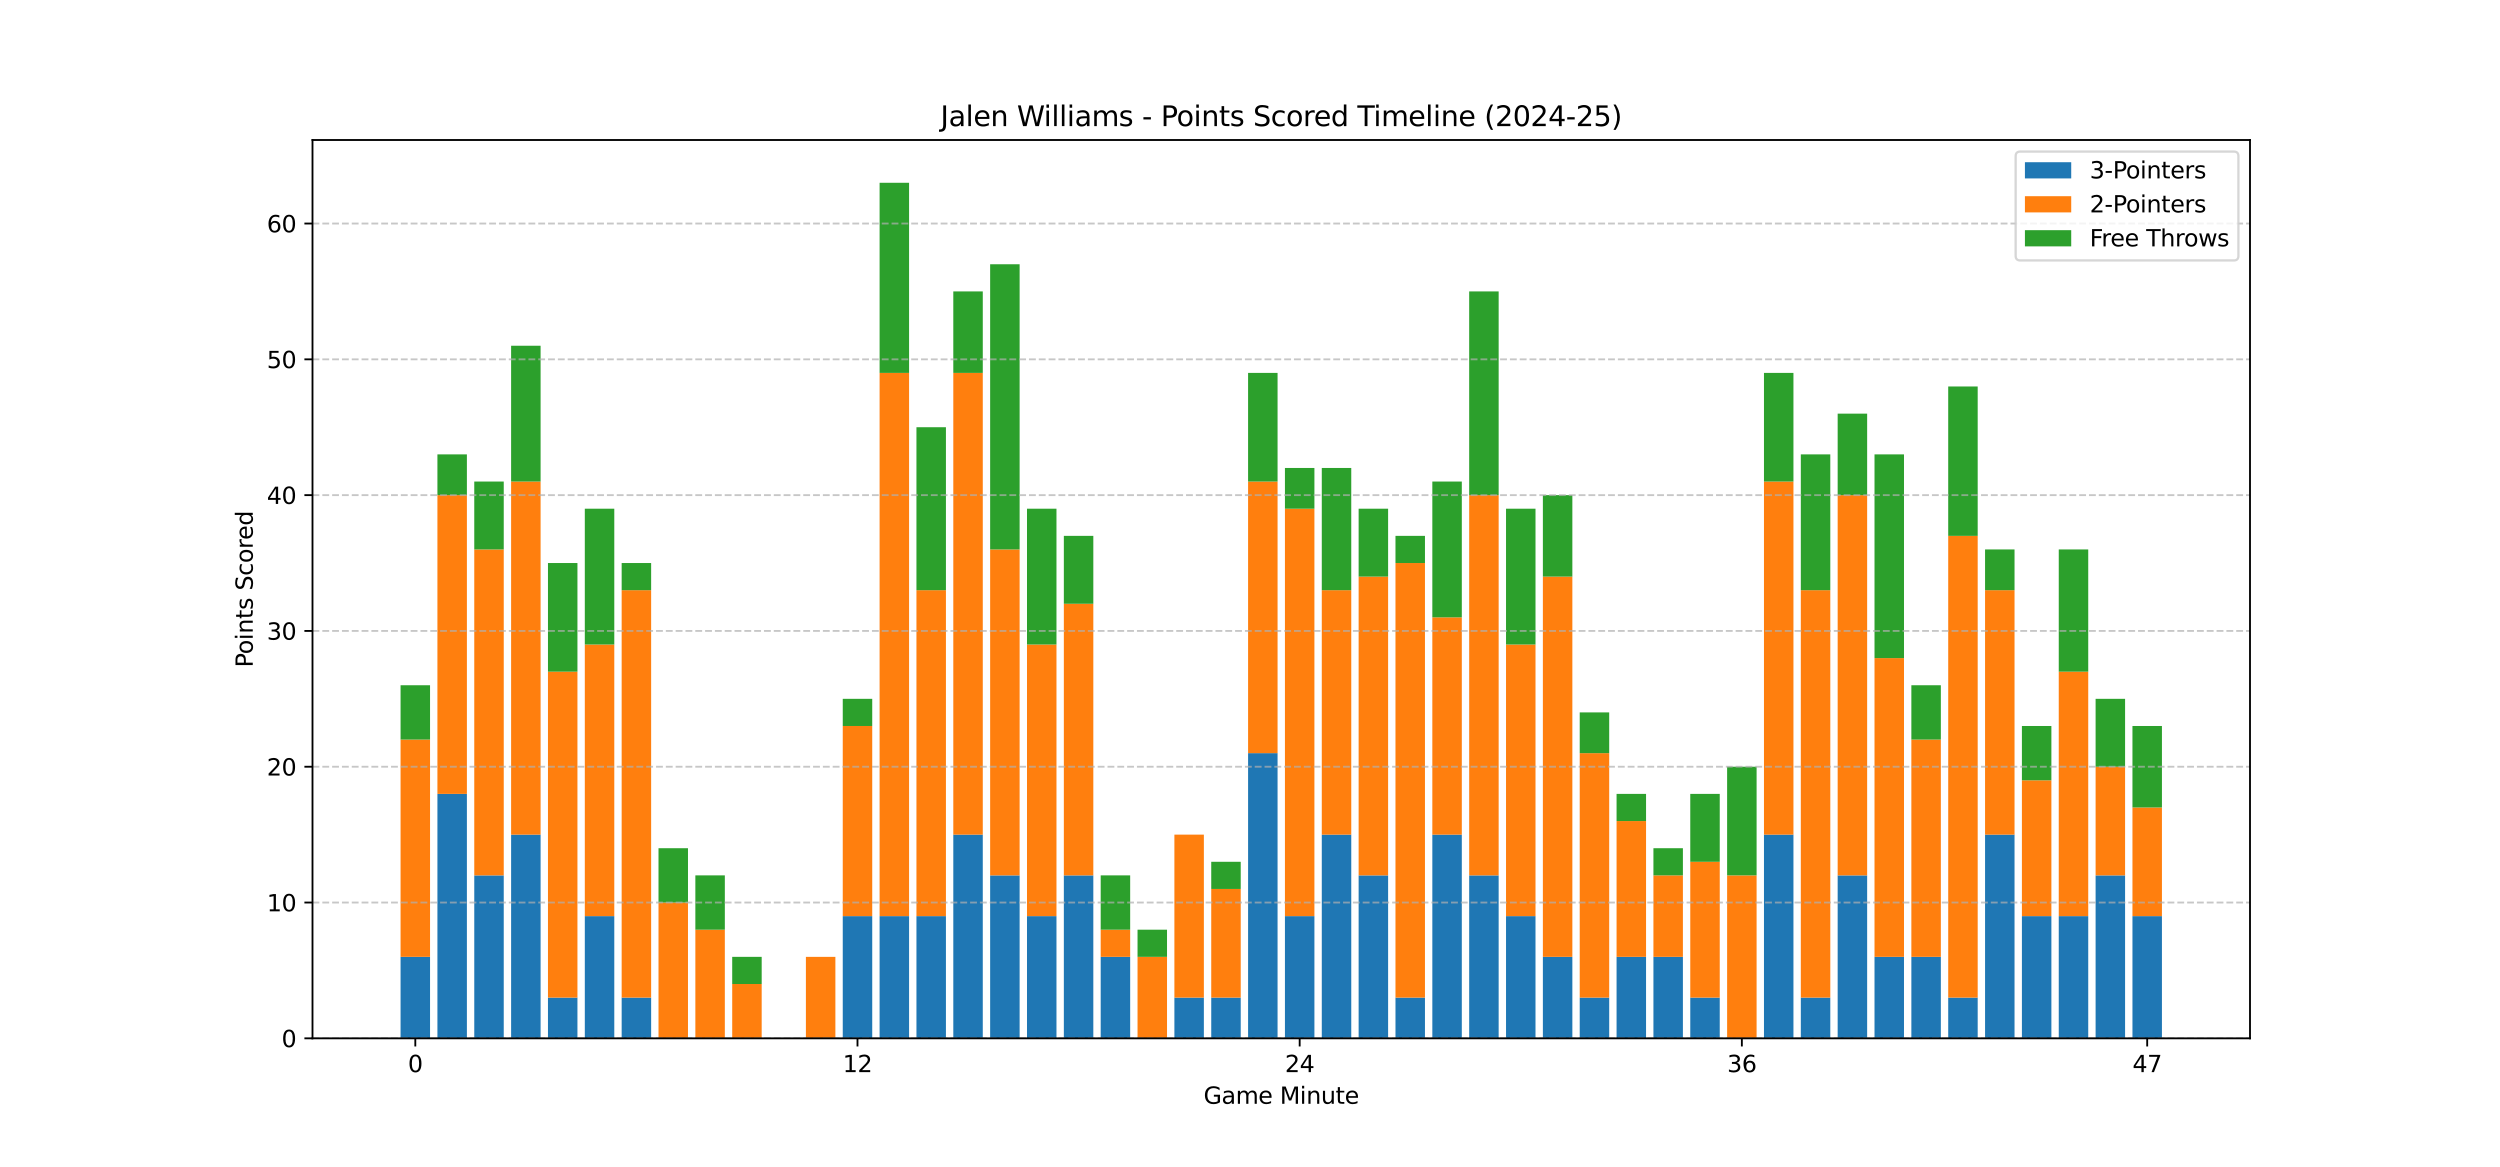 <?xml version="1.0" encoding="utf-8" standalone="no"?>
<!DOCTYPE svg PUBLIC "-//W3C//DTD SVG 1.1//EN"
  "http://www.w3.org/Graphics/SVG/1.1/DTD/svg11.dtd">
<svg xmlns:xlink="http://www.w3.org/1999/xlink" width="1080pt" height="504pt" viewBox="0 0 1080 504" xmlns="http://www.w3.org/2000/svg" version="1.1">
 <defs>
  <style type="text/css">*{stroke-linejoin: round; stroke-linecap: butt}</style>
 </defs>
 <g id="figure_1">
  <g id="patch_1">
   <path d="M 0 504 
L 1080 504 
L 1080 0 
L 0 0 
z
" style="fill: #ffffff"/>
  </g>
  <g id="axes_1">
   <g id="patch_2">
    <path d="M 135 448.56 
L 972 448.56 
L 972 60.48 
L 135 60.48 
z
" style="fill: #ffffff"/>
   </g>
   <g id="patch_3">
    <path d="M 173.045 448.56 
L 185.78 448.56 
L 185.78 413.36 
L 173.045 413.36 
z
" clip-path="url(#pe398061aad)" style="fill: #1f77b4"/>
   </g>
   <g id="patch_4">
    <path d="M 188.964 448.56 
L 201.699 448.56 
L 201.699 342.96 
L 188.964 342.96 
z
" clip-path="url(#pe398061aad)" style="fill: #1f77b4"/>
   </g>
   <g id="patch_5">
    <path d="M 204.883 448.56 
L 217.618 448.56 
L 217.618 378.16 
L 204.883 378.16 
z
" clip-path="url(#pe398061aad)" style="fill: #1f77b4"/>
   </g>
   <g id="patch_6">
    <path d="M 220.801 448.56 
L 233.536 448.56 
L 233.536 360.56 
L 220.801 360.56 
z
" clip-path="url(#pe398061aad)" style="fill: #1f77b4"/>
   </g>
   <g id="patch_7">
    <path d="M 236.72 448.56 
L 249.455 448.56 
L 249.455 430.96 
L 236.72 430.96 
z
" clip-path="url(#pe398061aad)" style="fill: #1f77b4"/>
   </g>
   <g id="patch_8">
    <path d="M 252.638 448.56 
L 265.373 448.56 
L 265.373 395.76 
L 252.638 395.76 
z
" clip-path="url(#pe398061aad)" style="fill: #1f77b4"/>
   </g>
   <g id="patch_9">
    <path d="M 268.557 448.56 
L 281.292 448.56 
L 281.292 430.96 
L 268.557 430.96 
z
" clip-path="url(#pe398061aad)" style="fill: #1f77b4"/>
   </g>
   <g id="patch_10">
    <path d="M 284.476 448.56 
L 297.211 448.56 
L 297.211 448.56 
L 284.476 448.56 
z
" clip-path="url(#pe398061aad)" style="fill: #1f77b4"/>
   </g>
   <g id="patch_11">
    <path d="M 300.394 448.56 
L 313.129 448.56 
L 313.129 448.56 
L 300.394 448.56 
z
" clip-path="url(#pe398061aad)" style="fill: #1f77b4"/>
   </g>
   <g id="patch_12">
    <path d="M 316.313 448.56 
L 329.048 448.56 
L 329.048 448.56 
L 316.313 448.56 
z
" clip-path="url(#pe398061aad)" style="fill: #1f77b4"/>
   </g>
   <g id="patch_13">
    <path d="M 332.231 448.56 
L 344.966 448.56 
L 344.966 448.56 
L 332.231 448.56 
z
" clip-path="url(#pe398061aad)" style="fill: #1f77b4"/>
   </g>
   <g id="patch_14">
    <path d="M 348.15 448.56 
L 360.885 448.56 
L 360.885 448.56 
L 348.15 448.56 
z
" clip-path="url(#pe398061aad)" style="fill: #1f77b4"/>
   </g>
   <g id="patch_15">
    <path d="M 364.069 448.56 
L 376.804 448.56 
L 376.804 395.76 
L 364.069 395.76 
z
" clip-path="url(#pe398061aad)" style="fill: #1f77b4"/>
   </g>
   <g id="patch_16">
    <path d="M 379.987 448.56 
L 392.722 448.56 
L 392.722 395.76 
L 379.987 395.76 
z
" clip-path="url(#pe398061aad)" style="fill: #1f77b4"/>
   </g>
   <g id="patch_17">
    <path d="M 395.906 448.56 
L 408.641 448.56 
L 408.641 395.76 
L 395.906 395.76 
z
" clip-path="url(#pe398061aad)" style="fill: #1f77b4"/>
   </g>
   <g id="patch_18">
    <path d="M 411.824 448.56 
L 424.559 448.56 
L 424.559 360.56 
L 411.824 360.56 
z
" clip-path="url(#pe398061aad)" style="fill: #1f77b4"/>
   </g>
   <g id="patch_19">
    <path d="M 427.743 448.56 
L 440.478 448.56 
L 440.478 378.16 
L 427.743 378.16 
z
" clip-path="url(#pe398061aad)" style="fill: #1f77b4"/>
   </g>
   <g id="patch_20">
    <path d="M 443.662 448.56 
L 456.397 448.56 
L 456.397 395.76 
L 443.662 395.76 
z
" clip-path="url(#pe398061aad)" style="fill: #1f77b4"/>
   </g>
   <g id="patch_21">
    <path d="M 459.58 448.56 
L 472.315 448.56 
L 472.315 378.16 
L 459.58 378.16 
z
" clip-path="url(#pe398061aad)" style="fill: #1f77b4"/>
   </g>
   <g id="patch_22">
    <path d="M 475.499 448.56 
L 488.234 448.56 
L 488.234 413.36 
L 475.499 413.36 
z
" clip-path="url(#pe398061aad)" style="fill: #1f77b4"/>
   </g>
   <g id="patch_23">
    <path d="M 491.417 448.56 
L 504.152 448.56 
L 504.152 448.56 
L 491.417 448.56 
z
" clip-path="url(#pe398061aad)" style="fill: #1f77b4"/>
   </g>
   <g id="patch_24">
    <path d="M 507.336 448.56 
L 520.071 448.56 
L 520.071 430.96 
L 507.336 430.96 
z
" clip-path="url(#pe398061aad)" style="fill: #1f77b4"/>
   </g>
   <g id="patch_25">
    <path d="M 523.255 448.56 
L 535.99 448.56 
L 535.99 430.96 
L 523.255 430.96 
z
" clip-path="url(#pe398061aad)" style="fill: #1f77b4"/>
   </g>
   <g id="patch_26">
    <path d="M 539.173 448.56 
L 551.908 448.56 
L 551.908 325.36 
L 539.173 325.36 
z
" clip-path="url(#pe398061aad)" style="fill: #1f77b4"/>
   </g>
   <g id="patch_27">
    <path d="M 555.092 448.56 
L 567.827 448.56 
L 567.827 395.76 
L 555.092 395.76 
z
" clip-path="url(#pe398061aad)" style="fill: #1f77b4"/>
   </g>
   <g id="patch_28">
    <path d="M 571.01 448.56 
L 583.745 448.56 
L 583.745 360.56 
L 571.01 360.56 
z
" clip-path="url(#pe398061aad)" style="fill: #1f77b4"/>
   </g>
   <g id="patch_29">
    <path d="M 586.929 448.56 
L 599.664 448.56 
L 599.664 378.16 
L 586.929 378.16 
z
" clip-path="url(#pe398061aad)" style="fill: #1f77b4"/>
   </g>
   <g id="patch_30">
    <path d="M 602.848 448.56 
L 615.583 448.56 
L 615.583 430.96 
L 602.848 430.96 
z
" clip-path="url(#pe398061aad)" style="fill: #1f77b4"/>
   </g>
   <g id="patch_31">
    <path d="M 618.766 448.56 
L 631.501 448.56 
L 631.501 360.56 
L 618.766 360.56 
z
" clip-path="url(#pe398061aad)" style="fill: #1f77b4"/>
   </g>
   <g id="patch_32">
    <path d="M 634.685 448.56 
L 647.42 448.56 
L 647.42 378.16 
L 634.685 378.16 
z
" clip-path="url(#pe398061aad)" style="fill: #1f77b4"/>
   </g>
   <g id="patch_33">
    <path d="M 650.603 448.56 
L 663.338 448.56 
L 663.338 395.76 
L 650.603 395.76 
z
" clip-path="url(#pe398061aad)" style="fill: #1f77b4"/>
   </g>
   <g id="patch_34">
    <path d="M 666.522 448.56 
L 679.257 448.56 
L 679.257 413.36 
L 666.522 413.36 
z
" clip-path="url(#pe398061aad)" style="fill: #1f77b4"/>
   </g>
   <g id="patch_35">
    <path d="M 682.441 448.56 
L 695.176 448.56 
L 695.176 430.96 
L 682.441 430.96 
z
" clip-path="url(#pe398061aad)" style="fill: #1f77b4"/>
   </g>
   <g id="patch_36">
    <path d="M 698.359 448.56 
L 711.094 448.56 
L 711.094 413.36 
L 698.359 413.36 
z
" clip-path="url(#pe398061aad)" style="fill: #1f77b4"/>
   </g>
   <g id="patch_37">
    <path d="M 714.278 448.56 
L 727.013 448.56 
L 727.013 413.36 
L 714.278 413.36 
z
" clip-path="url(#pe398061aad)" style="fill: #1f77b4"/>
   </g>
   <g id="patch_38">
    <path d="M 730.196 448.56 
L 742.931 448.56 
L 742.931 430.96 
L 730.196 430.96 
z
" clip-path="url(#pe398061aad)" style="fill: #1f77b4"/>
   </g>
   <g id="patch_39">
    <path d="M 746.115 448.56 
L 758.85 448.56 
L 758.85 448.56 
L 746.115 448.56 
z
" clip-path="url(#pe398061aad)" style="fill: #1f77b4"/>
   </g>
   <g id="patch_40">
    <path d="M 762.034 448.56 
L 774.769 448.56 
L 774.769 360.56 
L 762.034 360.56 
z
" clip-path="url(#pe398061aad)" style="fill: #1f77b4"/>
   </g>
   <g id="patch_41">
    <path d="M 777.952 448.56 
L 790.687 448.56 
L 790.687 430.96 
L 777.952 430.96 
z
" clip-path="url(#pe398061aad)" style="fill: #1f77b4"/>
   </g>
   <g id="patch_42">
    <path d="M 793.871 448.56 
L 806.606 448.56 
L 806.606 378.16 
L 793.871 378.16 
z
" clip-path="url(#pe398061aad)" style="fill: #1f77b4"/>
   </g>
   <g id="patch_43">
    <path d="M 809.789 448.56 
L 822.524 448.56 
L 822.524 413.36 
L 809.789 413.36 
z
" clip-path="url(#pe398061aad)" style="fill: #1f77b4"/>
   </g>
   <g id="patch_44">
    <path d="M 825.708 448.56 
L 838.443 448.56 
L 838.443 413.36 
L 825.708 413.36 
z
" clip-path="url(#pe398061aad)" style="fill: #1f77b4"/>
   </g>
   <g id="patch_45">
    <path d="M 841.627 448.56 
L 854.362 448.56 
L 854.362 430.96 
L 841.627 430.96 
z
" clip-path="url(#pe398061aad)" style="fill: #1f77b4"/>
   </g>
   <g id="patch_46">
    <path d="M 857.545 448.56 
L 870.28 448.56 
L 870.28 360.56 
L 857.545 360.56 
z
" clip-path="url(#pe398061aad)" style="fill: #1f77b4"/>
   </g>
   <g id="patch_47">
    <path d="M 873.464 448.56 
L 886.199 448.56 
L 886.199 395.76 
L 873.464 395.76 
z
" clip-path="url(#pe398061aad)" style="fill: #1f77b4"/>
   </g>
   <g id="patch_48">
    <path d="M 889.382 448.56 
L 902.117 448.56 
L 902.117 395.76 
L 889.382 395.76 
z
" clip-path="url(#pe398061aad)" style="fill: #1f77b4"/>
   </g>
   <g id="patch_49">
    <path d="M 905.301 448.56 
L 918.036 448.56 
L 918.036 378.16 
L 905.301 378.16 
z
" clip-path="url(#pe398061aad)" style="fill: #1f77b4"/>
   </g>
   <g id="patch_50">
    <path d="M 921.22 448.56 
L 933.955 448.56 
L 933.955 395.76 
L 921.22 395.76 
z
" clip-path="url(#pe398061aad)" style="fill: #1f77b4"/>
   </g>
   <g id="patch_51">
    <path d="M 173.045 413.36 
L 185.78 413.36 
L 185.78 319.493 
L 173.045 319.493 
z
" clip-path="url(#pe398061aad)" style="fill: #ff7f0e"/>
   </g>
   <g id="patch_52">
    <path d="M 188.964 342.96 
L 201.699 342.96 
L 201.699 213.893 
L 188.964 213.893 
z
" clip-path="url(#pe398061aad)" style="fill: #ff7f0e"/>
   </g>
   <g id="patch_53">
    <path d="M 204.883 378.16 
L 217.618 378.16 
L 217.618 237.36 
L 204.883 237.36 
z
" clip-path="url(#pe398061aad)" style="fill: #ff7f0e"/>
   </g>
   <g id="patch_54">
    <path d="M 220.801 360.56 
L 233.536 360.56 
L 233.536 208.027 
L 220.801 208.027 
z
" clip-path="url(#pe398061aad)" style="fill: #ff7f0e"/>
   </g>
   <g id="patch_55">
    <path d="M 236.72 430.96 
L 249.455 430.96 
L 249.455 290.16 
L 236.72 290.16 
z
" clip-path="url(#pe398061aad)" style="fill: #ff7f0e"/>
   </g>
   <g id="patch_56">
    <path d="M 252.638 395.76 
L 265.373 395.76 
L 265.373 278.427 
L 252.638 278.427 
z
" clip-path="url(#pe398061aad)" style="fill: #ff7f0e"/>
   </g>
   <g id="patch_57">
    <path d="M 268.557 430.96 
L 281.292 430.96 
L 281.292 254.96 
L 268.557 254.96 
z
" clip-path="url(#pe398061aad)" style="fill: #ff7f0e"/>
   </g>
   <g id="patch_58">
    <path d="M 284.476 448.56 
L 297.211 448.56 
L 297.211 389.893 
L 284.476 389.893 
z
" clip-path="url(#pe398061aad)" style="fill: #ff7f0e"/>
   </g>
   <g id="patch_59">
    <path d="M 300.394 448.56 
L 313.129 448.56 
L 313.129 401.627 
L 300.394 401.627 
z
" clip-path="url(#pe398061aad)" style="fill: #ff7f0e"/>
   </g>
   <g id="patch_60">
    <path d="M 316.313 448.56 
L 329.048 448.56 
L 329.048 425.093 
L 316.313 425.093 
z
" clip-path="url(#pe398061aad)" style="fill: #ff7f0e"/>
   </g>
   <g id="patch_61">
    <path d="M 332.231 448.56 
L 344.966 448.56 
L 344.966 448.56 
L 332.231 448.56 
z
" clip-path="url(#pe398061aad)" style="fill: #ff7f0e"/>
   </g>
   <g id="patch_62">
    <path d="M 348.15 448.56 
L 360.885 448.56 
L 360.885 413.36 
L 348.15 413.36 
z
" clip-path="url(#pe398061aad)" style="fill: #ff7f0e"/>
   </g>
   <g id="patch_63">
    <path d="M 364.069 395.76 
L 376.804 395.76 
L 376.804 313.627 
L 364.069 313.627 
z
" clip-path="url(#pe398061aad)" style="fill: #ff7f0e"/>
   </g>
   <g id="patch_64">
    <path d="M 379.987 395.76 
L 392.722 395.76 
L 392.722 161.093 
L 379.987 161.093 
z
" clip-path="url(#pe398061aad)" style="fill: #ff7f0e"/>
   </g>
   <g id="patch_65">
    <path d="M 395.906 395.76 
L 408.641 395.76 
L 408.641 254.96 
L 395.906 254.96 
z
" clip-path="url(#pe398061aad)" style="fill: #ff7f0e"/>
   </g>
   <g id="patch_66">
    <path d="M 411.824 360.56 
L 424.559 360.56 
L 424.559 161.093 
L 411.824 161.093 
z
" clip-path="url(#pe398061aad)" style="fill: #ff7f0e"/>
   </g>
   <g id="patch_67">
    <path d="M 427.743 378.16 
L 440.478 378.16 
L 440.478 237.36 
L 427.743 237.36 
z
" clip-path="url(#pe398061aad)" style="fill: #ff7f0e"/>
   </g>
   <g id="patch_68">
    <path d="M 443.662 395.76 
L 456.397 395.76 
L 456.397 278.427 
L 443.662 278.427 
z
" clip-path="url(#pe398061aad)" style="fill: #ff7f0e"/>
   </g>
   <g id="patch_69">
    <path d="M 459.58 378.16 
L 472.315 378.16 
L 472.315 260.827 
L 459.58 260.827 
z
" clip-path="url(#pe398061aad)" style="fill: #ff7f0e"/>
   </g>
   <g id="patch_70">
    <path d="M 475.499 413.36 
L 488.234 413.36 
L 488.234 401.627 
L 475.499 401.627 
z
" clip-path="url(#pe398061aad)" style="fill: #ff7f0e"/>
   </g>
   <g id="patch_71">
    <path d="M 491.417 448.56 
L 504.152 448.56 
L 504.152 413.36 
L 491.417 413.36 
z
" clip-path="url(#pe398061aad)" style="fill: #ff7f0e"/>
   </g>
   <g id="patch_72">
    <path d="M 507.336 430.96 
L 520.071 430.96 
L 520.071 360.56 
L 507.336 360.56 
z
" clip-path="url(#pe398061aad)" style="fill: #ff7f0e"/>
   </g>
   <g id="patch_73">
    <path d="M 523.255 430.96 
L 535.99 430.96 
L 535.99 384.027 
L 523.255 384.027 
z
" clip-path="url(#pe398061aad)" style="fill: #ff7f0e"/>
   </g>
   <g id="patch_74">
    <path d="M 539.173 325.36 
L 551.908 325.36 
L 551.908 208.027 
L 539.173 208.027 
z
" clip-path="url(#pe398061aad)" style="fill: #ff7f0e"/>
   </g>
   <g id="patch_75">
    <path d="M 555.092 395.76 
L 567.827 395.76 
L 567.827 219.76 
L 555.092 219.76 
z
" clip-path="url(#pe398061aad)" style="fill: #ff7f0e"/>
   </g>
   <g id="patch_76">
    <path d="M 571.01 360.56 
L 583.745 360.56 
L 583.745 254.96 
L 571.01 254.96 
z
" clip-path="url(#pe398061aad)" style="fill: #ff7f0e"/>
   </g>
   <g id="patch_77">
    <path d="M 586.929 378.16 
L 599.664 378.16 
L 599.664 249.093 
L 586.929 249.093 
z
" clip-path="url(#pe398061aad)" style="fill: #ff7f0e"/>
   </g>
   <g id="patch_78">
    <path d="M 602.848 430.96 
L 615.583 430.96 
L 615.583 243.227 
L 602.848 243.227 
z
" clip-path="url(#pe398061aad)" style="fill: #ff7f0e"/>
   </g>
   <g id="patch_79">
    <path d="M 618.766 360.56 
L 631.501 360.56 
L 631.501 266.693 
L 618.766 266.693 
z
" clip-path="url(#pe398061aad)" style="fill: #ff7f0e"/>
   </g>
   <g id="patch_80">
    <path d="M 634.685 378.16 
L 647.42 378.16 
L 647.42 213.893 
L 634.685 213.893 
z
" clip-path="url(#pe398061aad)" style="fill: #ff7f0e"/>
   </g>
   <g id="patch_81">
    <path d="M 650.603 395.76 
L 663.338 395.76 
L 663.338 278.427 
L 650.603 278.427 
z
" clip-path="url(#pe398061aad)" style="fill: #ff7f0e"/>
   </g>
   <g id="patch_82">
    <path d="M 666.522 413.36 
L 679.257 413.36 
L 679.257 249.093 
L 666.522 249.093 
z
" clip-path="url(#pe398061aad)" style="fill: #ff7f0e"/>
   </g>
   <g id="patch_83">
    <path d="M 682.441 430.96 
L 695.176 430.96 
L 695.176 325.36 
L 682.441 325.36 
z
" clip-path="url(#pe398061aad)" style="fill: #ff7f0e"/>
   </g>
   <g id="patch_84">
    <path d="M 698.359 413.36 
L 711.094 413.36 
L 711.094 354.693 
L 698.359 354.693 
z
" clip-path="url(#pe398061aad)" style="fill: #ff7f0e"/>
   </g>
   <g id="patch_85">
    <path d="M 714.278 413.36 
L 727.013 413.36 
L 727.013 378.16 
L 714.278 378.16 
z
" clip-path="url(#pe398061aad)" style="fill: #ff7f0e"/>
   </g>
   <g id="patch_86">
    <path d="M 730.196 430.96 
L 742.931 430.96 
L 742.931 372.293 
L 730.196 372.293 
z
" clip-path="url(#pe398061aad)" style="fill: #ff7f0e"/>
   </g>
   <g id="patch_87">
    <path d="M 746.115 448.56 
L 758.85 448.56 
L 758.85 378.16 
L 746.115 378.16 
z
" clip-path="url(#pe398061aad)" style="fill: #ff7f0e"/>
   </g>
   <g id="patch_88">
    <path d="M 762.034 360.56 
L 774.769 360.56 
L 774.769 208.027 
L 762.034 208.027 
z
" clip-path="url(#pe398061aad)" style="fill: #ff7f0e"/>
   </g>
   <g id="patch_89">
    <path d="M 777.952 430.96 
L 790.687 430.96 
L 790.687 254.96 
L 777.952 254.96 
z
" clip-path="url(#pe398061aad)" style="fill: #ff7f0e"/>
   </g>
   <g id="patch_90">
    <path d="M 793.871 378.16 
L 806.606 378.16 
L 806.606 213.893 
L 793.871 213.893 
z
" clip-path="url(#pe398061aad)" style="fill: #ff7f0e"/>
   </g>
   <g id="patch_91">
    <path d="M 809.789 413.36 
L 822.524 413.36 
L 822.524 284.293 
L 809.789 284.293 
z
" clip-path="url(#pe398061aad)" style="fill: #ff7f0e"/>
   </g>
   <g id="patch_92">
    <path d="M 825.708 413.36 
L 838.443 413.36 
L 838.443 319.493 
L 825.708 319.493 
z
" clip-path="url(#pe398061aad)" style="fill: #ff7f0e"/>
   </g>
   <g id="patch_93">
    <path d="M 841.627 430.96 
L 854.362 430.96 
L 854.362 231.493 
L 841.627 231.493 
z
" clip-path="url(#pe398061aad)" style="fill: #ff7f0e"/>
   </g>
   <g id="patch_94">
    <path d="M 857.545 360.56 
L 870.28 360.56 
L 870.28 254.96 
L 857.545 254.96 
z
" clip-path="url(#pe398061aad)" style="fill: #ff7f0e"/>
   </g>
   <g id="patch_95">
    <path d="M 873.464 395.76 
L 886.199 395.76 
L 886.199 337.093 
L 873.464 337.093 
z
" clip-path="url(#pe398061aad)" style="fill: #ff7f0e"/>
   </g>
   <g id="patch_96">
    <path d="M 889.382 395.76 
L 902.117 395.76 
L 902.117 290.16 
L 889.382 290.16 
z
" clip-path="url(#pe398061aad)" style="fill: #ff7f0e"/>
   </g>
   <g id="patch_97">
    <path d="M 905.301 378.16 
L 918.036 378.16 
L 918.036 331.227 
L 905.301 331.227 
z
" clip-path="url(#pe398061aad)" style="fill: #ff7f0e"/>
   </g>
   <g id="patch_98">
    <path d="M 921.22 395.76 
L 933.955 395.76 
L 933.955 348.827 
L 921.22 348.827 
z
" clip-path="url(#pe398061aad)" style="fill: #ff7f0e"/>
   </g>
   <g id="patch_99">
    <path d="M 173.045 319.493 
L 185.78 319.493 
L 185.78 296.027 
L 173.045 296.027 
z
" clip-path="url(#pe398061aad)" style="fill: #2ca02c"/>
   </g>
   <g id="patch_100">
    <path d="M 188.964 213.893 
L 201.699 213.893 
L 201.699 196.293 
L 188.964 196.293 
z
" clip-path="url(#pe398061aad)" style="fill: #2ca02c"/>
   </g>
   <g id="patch_101">
    <path d="M 204.883 237.36 
L 217.618 237.36 
L 217.618 208.027 
L 204.883 208.027 
z
" clip-path="url(#pe398061aad)" style="fill: #2ca02c"/>
   </g>
   <g id="patch_102">
    <path d="M 220.801 208.027 
L 233.536 208.027 
L 233.536 149.36 
L 220.801 149.36 
z
" clip-path="url(#pe398061aad)" style="fill: #2ca02c"/>
   </g>
   <g id="patch_103">
    <path d="M 236.72 290.16 
L 249.455 290.16 
L 249.455 243.227 
L 236.72 243.227 
z
" clip-path="url(#pe398061aad)" style="fill: #2ca02c"/>
   </g>
   <g id="patch_104">
    <path d="M 252.638 278.427 
L 265.373 278.427 
L 265.373 219.76 
L 252.638 219.76 
z
" clip-path="url(#pe398061aad)" style="fill: #2ca02c"/>
   </g>
   <g id="patch_105">
    <path d="M 268.557 254.96 
L 281.292 254.96 
L 281.292 243.227 
L 268.557 243.227 
z
" clip-path="url(#pe398061aad)" style="fill: #2ca02c"/>
   </g>
   <g id="patch_106">
    <path d="M 284.476 389.893 
L 297.211 389.893 
L 297.211 366.427 
L 284.476 366.427 
z
" clip-path="url(#pe398061aad)" style="fill: #2ca02c"/>
   </g>
   <g id="patch_107">
    <path d="M 300.394 401.627 
L 313.129 401.627 
L 313.129 378.16 
L 300.394 378.16 
z
" clip-path="url(#pe398061aad)" style="fill: #2ca02c"/>
   </g>
   <g id="patch_108">
    <path d="M 316.313 425.093 
L 329.048 425.093 
L 329.048 413.36 
L 316.313 413.36 
z
" clip-path="url(#pe398061aad)" style="fill: #2ca02c"/>
   </g>
   <g id="patch_109">
    <path d="M 332.231 448.56 
L 344.966 448.56 
L 344.966 448.56 
L 332.231 448.56 
z
" clip-path="url(#pe398061aad)" style="fill: #2ca02c"/>
   </g>
   <g id="patch_110">
    <path d="M 348.15 413.36 
L 360.885 413.36 
L 360.885 413.36 
L 348.15 413.36 
z
" clip-path="url(#pe398061aad)" style="fill: #2ca02c"/>
   </g>
   <g id="patch_111">
    <path d="M 364.069 313.627 
L 376.804 313.627 
L 376.804 301.893 
L 364.069 301.893 
z
" clip-path="url(#pe398061aad)" style="fill: #2ca02c"/>
   </g>
   <g id="patch_112">
    <path d="M 379.987 161.093 
L 392.722 161.093 
L 392.722 78.96 
L 379.987 78.96 
z
" clip-path="url(#pe398061aad)" style="fill: #2ca02c"/>
   </g>
   <g id="patch_113">
    <path d="M 395.906 254.96 
L 408.641 254.96 
L 408.641 184.56 
L 395.906 184.56 
z
" clip-path="url(#pe398061aad)" style="fill: #2ca02c"/>
   </g>
   <g id="patch_114">
    <path d="M 411.824 161.093 
L 424.559 161.093 
L 424.559 125.893 
L 411.824 125.893 
z
" clip-path="url(#pe398061aad)" style="fill: #2ca02c"/>
   </g>
   <g id="patch_115">
    <path d="M 427.743 237.36 
L 440.478 237.36 
L 440.478 114.16 
L 427.743 114.16 
z
" clip-path="url(#pe398061aad)" style="fill: #2ca02c"/>
   </g>
   <g id="patch_116">
    <path d="M 443.662 278.427 
L 456.397 278.427 
L 456.397 219.76 
L 443.662 219.76 
z
" clip-path="url(#pe398061aad)" style="fill: #2ca02c"/>
   </g>
   <g id="patch_117">
    <path d="M 459.58 260.827 
L 472.315 260.827 
L 472.315 231.493 
L 459.58 231.493 
z
" clip-path="url(#pe398061aad)" style="fill: #2ca02c"/>
   </g>
   <g id="patch_118">
    <path d="M 475.499 401.627 
L 488.234 401.627 
L 488.234 378.16 
L 475.499 378.16 
z
" clip-path="url(#pe398061aad)" style="fill: #2ca02c"/>
   </g>
   <g id="patch_119">
    <path d="M 491.417 413.36 
L 504.152 413.36 
L 504.152 401.627 
L 491.417 401.627 
z
" clip-path="url(#pe398061aad)" style="fill: #2ca02c"/>
   </g>
   <g id="patch_120">
    <path d="M 507.336 360.56 
L 520.071 360.56 
L 520.071 360.56 
L 507.336 360.56 
z
" clip-path="url(#pe398061aad)" style="fill: #2ca02c"/>
   </g>
   <g id="patch_121">
    <path d="M 523.255 384.027 
L 535.99 384.027 
L 535.99 372.293 
L 523.255 372.293 
z
" clip-path="url(#pe398061aad)" style="fill: #2ca02c"/>
   </g>
   <g id="patch_122">
    <path d="M 539.173 208.027 
L 551.908 208.027 
L 551.908 161.093 
L 539.173 161.093 
z
" clip-path="url(#pe398061aad)" style="fill: #2ca02c"/>
   </g>
   <g id="patch_123">
    <path d="M 555.092 219.76 
L 567.827 219.76 
L 567.827 202.16 
L 555.092 202.16 
z
" clip-path="url(#pe398061aad)" style="fill: #2ca02c"/>
   </g>
   <g id="patch_124">
    <path d="M 571.01 254.96 
L 583.745 254.96 
L 583.745 202.16 
L 571.01 202.16 
z
" clip-path="url(#pe398061aad)" style="fill: #2ca02c"/>
   </g>
   <g id="patch_125">
    <path d="M 586.929 249.093 
L 599.664 249.093 
L 599.664 219.76 
L 586.929 219.76 
z
" clip-path="url(#pe398061aad)" style="fill: #2ca02c"/>
   </g>
   <g id="patch_126">
    <path d="M 602.848 243.227 
L 615.583 243.227 
L 615.583 231.493 
L 602.848 231.493 
z
" clip-path="url(#pe398061aad)" style="fill: #2ca02c"/>
   </g>
   <g id="patch_127">
    <path d="M 618.766 266.693 
L 631.501 266.693 
L 631.501 208.027 
L 618.766 208.027 
z
" clip-path="url(#pe398061aad)" style="fill: #2ca02c"/>
   </g>
   <g id="patch_128">
    <path d="M 634.685 213.893 
L 647.42 213.893 
L 647.42 125.893 
L 634.685 125.893 
z
" clip-path="url(#pe398061aad)" style="fill: #2ca02c"/>
   </g>
   <g id="patch_129">
    <path d="M 650.603 278.427 
L 663.338 278.427 
L 663.338 219.76 
L 650.603 219.76 
z
" clip-path="url(#pe398061aad)" style="fill: #2ca02c"/>
   </g>
   <g id="patch_130">
    <path d="M 666.522 249.093 
L 679.257 249.093 
L 679.257 213.893 
L 666.522 213.893 
z
" clip-path="url(#pe398061aad)" style="fill: #2ca02c"/>
   </g>
   <g id="patch_131">
    <path d="M 682.441 325.36 
L 695.176 325.36 
L 695.176 307.76 
L 682.441 307.76 
z
" clip-path="url(#pe398061aad)" style="fill: #2ca02c"/>
   </g>
   <g id="patch_132">
    <path d="M 698.359 354.693 
L 711.094 354.693 
L 711.094 342.96 
L 698.359 342.96 
z
" clip-path="url(#pe398061aad)" style="fill: #2ca02c"/>
   </g>
   <g id="patch_133">
    <path d="M 714.278 378.16 
L 727.013 378.16 
L 727.013 366.427 
L 714.278 366.427 
z
" clip-path="url(#pe398061aad)" style="fill: #2ca02c"/>
   </g>
   <g id="patch_134">
    <path d="M 730.196 372.293 
L 742.931 372.293 
L 742.931 342.96 
L 730.196 342.96 
z
" clip-path="url(#pe398061aad)" style="fill: #2ca02c"/>
   </g>
   <g id="patch_135">
    <path d="M 746.115 378.16 
L 758.85 378.16 
L 758.85 331.227 
L 746.115 331.227 
z
" clip-path="url(#pe398061aad)" style="fill: #2ca02c"/>
   </g>
   <g id="patch_136">
    <path d="M 762.034 208.027 
L 774.769 208.027 
L 774.769 161.093 
L 762.034 161.093 
z
" clip-path="url(#pe398061aad)" style="fill: #2ca02c"/>
   </g>
   <g id="patch_137">
    <path d="M 777.952 254.96 
L 790.687 254.96 
L 790.687 196.293 
L 777.952 196.293 
z
" clip-path="url(#pe398061aad)" style="fill: #2ca02c"/>
   </g>
   <g id="patch_138">
    <path d="M 793.871 213.893 
L 806.606 213.893 
L 806.606 178.693 
L 793.871 178.693 
z
" clip-path="url(#pe398061aad)" style="fill: #2ca02c"/>
   </g>
   <g id="patch_139">
    <path d="M 809.789 284.293 
L 822.524 284.293 
L 822.524 196.293 
L 809.789 196.293 
z
" clip-path="url(#pe398061aad)" style="fill: #2ca02c"/>
   </g>
   <g id="patch_140">
    <path d="M 825.708 319.493 
L 838.443 319.493 
L 838.443 296.027 
L 825.708 296.027 
z
" clip-path="url(#pe398061aad)" style="fill: #2ca02c"/>
   </g>
   <g id="patch_141">
    <path d="M 841.627 231.493 
L 854.362 231.493 
L 854.362 166.96 
L 841.627 166.96 
z
" clip-path="url(#pe398061aad)" style="fill: #2ca02c"/>
   </g>
   <g id="patch_142">
    <path d="M 857.545 254.96 
L 870.28 254.96 
L 870.28 237.36 
L 857.545 237.36 
z
" clip-path="url(#pe398061aad)" style="fill: #2ca02c"/>
   </g>
   <g id="patch_143">
    <path d="M 873.464 337.093 
L 886.199 337.093 
L 886.199 313.627 
L 873.464 313.627 
z
" clip-path="url(#pe398061aad)" style="fill: #2ca02c"/>
   </g>
   <g id="patch_144">
    <path d="M 889.382 290.16 
L 902.117 290.16 
L 902.117 237.36 
L 889.382 237.36 
z
" clip-path="url(#pe398061aad)" style="fill: #2ca02c"/>
   </g>
   <g id="patch_145">
    <path d="M 905.301 331.227 
L 918.036 331.227 
L 918.036 301.893 
L 905.301 301.893 
z
" clip-path="url(#pe398061aad)" style="fill: #2ca02c"/>
   </g>
   <g id="patch_146">
    <path d="M 921.22 348.827 
L 933.955 348.827 
L 933.955 313.627 
L 921.22 313.627 
z
" clip-path="url(#pe398061aad)" style="fill: #2ca02c"/>
   </g>
   <g id="matplotlib.axis_1">
    <g id="xtick_1">
     <g id="line2d_1">
      <defs>
       <path id="mdc1e022fd2" d="M 0 0 
L 0 3.5 
" style="stroke: #000000; stroke-width: 0.8"/>
      </defs>
      <g>
       <use xlink:href="#mdc1e022fd2" x="179.413" y="448.56" style="stroke: #000000; stroke-width: 0.8"/>
      </g>
     </g>
     <g id="text_1">
      <!-- 0 -->
      <g transform="translate(176.232 463.158) scale(0.1 -0.1)">
       <defs>
        <path id="DejaVuSans-30" d="M 2034 4250 
Q 1547 4250 1301 3770 
Q 1056 3291 1056 2328 
Q 1056 1369 1301 889 
Q 1547 409 2034 409 
Q 2525 409 2770 889 
Q 3016 1369 3016 2328 
Q 3016 3291 2770 3770 
Q 2525 4250 2034 4250 
z
M 2034 4750 
Q 2819 4750 3233 4129 
Q 3647 3509 3647 2328 
Q 3647 1150 3233 529 
Q 2819 -91 2034 -91 
Q 1250 -91 836 529 
Q 422 1150 422 2328 
Q 422 3509 836 4129 
Q 1250 4750 2034 4750 
z
" transform="scale(0.016)"/>
       </defs>
       <use xlink:href="#DejaVuSans-30"/>
      </g>
     </g>
    </g>
    <g id="xtick_2">
     <g id="line2d_2">
      <g>
       <use xlink:href="#mdc1e022fd2" x="370.436" y="448.56" style="stroke: #000000; stroke-width: 0.8"/>
      </g>
     </g>
     <g id="text_2">
      <!-- 12 -->
      <g transform="translate(364.074 463.158) scale(0.1 -0.1)">
       <defs>
        <path id="DejaVuSans-31" d="M 794 531 
L 1825 531 
L 1825 4091 
L 703 3866 
L 703 4441 
L 1819 4666 
L 2450 4666 
L 2450 531 
L 3481 531 
L 3481 0 
L 794 0 
L 794 531 
z
" transform="scale(0.016)"/>
        <path id="DejaVuSans-32" d="M 1228 531 
L 3431 531 
L 3431 0 
L 469 0 
L 469 531 
Q 828 903 1448 1529 
Q 2069 2156 2228 2338 
Q 2531 2678 2651 2914 
Q 2772 3150 2772 3378 
Q 2772 3750 2511 3984 
Q 2250 4219 1831 4219 
Q 1534 4219 1204 4116 
Q 875 4013 500 3803 
L 500 4441 
Q 881 4594 1212 4672 
Q 1544 4750 1819 4750 
Q 2544 4750 2975 4387 
Q 3406 4025 3406 3419 
Q 3406 3131 3298 2873 
Q 3191 2616 2906 2266 
Q 2828 2175 2409 1742 
Q 1991 1309 1228 531 
z
" transform="scale(0.016)"/>
       </defs>
       <use xlink:href="#DejaVuSans-31"/>
       <use xlink:href="#DejaVuSans-32" transform="translate(63.623 0)"/>
      </g>
     </g>
    </g>
    <g id="xtick_3">
     <g id="line2d_3">
      <g>
       <use xlink:href="#mdc1e022fd2" x="561.459" y="448.56" style="stroke: #000000; stroke-width: 0.8"/>
      </g>
     </g>
     <g id="text_3">
      <!-- 24 -->
      <g transform="translate(555.097 463.158) scale(0.1 -0.1)">
       <defs>
        <path id="DejaVuSans-34" d="M 2419 4116 
L 825 1625 
L 2419 1625 
L 2419 4116 
z
M 2253 4666 
L 3047 4666 
L 3047 1625 
L 3713 1625 
L 3713 1100 
L 3047 1100 
L 3047 0 
L 2419 0 
L 2419 1100 
L 313 1100 
L 313 1709 
L 2253 4666 
z
" transform="scale(0.016)"/>
       </defs>
       <use xlink:href="#DejaVuSans-32"/>
       <use xlink:href="#DejaVuSans-34" transform="translate(63.623 0)"/>
      </g>
     </g>
    </g>
    <g id="xtick_4">
     <g id="line2d_4">
      <g>
       <use xlink:href="#mdc1e022fd2" x="752.483" y="448.56" style="stroke: #000000; stroke-width: 0.8"/>
      </g>
     </g>
     <g id="text_4">
      <!-- 36 -->
      <g transform="translate(746.12 463.158) scale(0.1 -0.1)">
       <defs>
        <path id="DejaVuSans-33" d="M 2597 2516 
Q 3050 2419 3304 2112 
Q 3559 1806 3559 1356 
Q 3559 666 3084 287 
Q 2609 -91 1734 -91 
Q 1441 -91 1130 -33 
Q 819 25 488 141 
L 488 750 
Q 750 597 1062 519 
Q 1375 441 1716 441 
Q 2309 441 2620 675 
Q 2931 909 2931 1356 
Q 2931 1769 2642 2001 
Q 2353 2234 1838 2234 
L 1294 2234 
L 1294 2753 
L 1863 2753 
Q 2328 2753 2575 2939 
Q 2822 3125 2822 3475 
Q 2822 3834 2567 4026 
Q 2313 4219 1838 4219 
Q 1578 4219 1281 4162 
Q 984 4106 628 3988 
L 628 4550 
Q 988 4650 1302 4700 
Q 1616 4750 1894 4750 
Q 2613 4750 3031 4423 
Q 3450 4097 3450 3541 
Q 3450 3153 3228 2886 
Q 3006 2619 2597 2516 
z
" transform="scale(0.016)"/>
        <path id="DejaVuSans-36" d="M 2113 2584 
Q 1688 2584 1439 2293 
Q 1191 2003 1191 1497 
Q 1191 994 1439 701 
Q 1688 409 2113 409 
Q 2538 409 2786 701 
Q 3034 994 3034 1497 
Q 3034 2003 2786 2293 
Q 2538 2584 2113 2584 
z
M 3366 4563 
L 3366 3988 
Q 3128 4100 2886 4159 
Q 2644 4219 2406 4219 
Q 1781 4219 1451 3797 
Q 1122 3375 1075 2522 
Q 1259 2794 1537 2939 
Q 1816 3084 2150 3084 
Q 2853 3084 3261 2657 
Q 3669 2231 3669 1497 
Q 3669 778 3244 343 
Q 2819 -91 2113 -91 
Q 1303 -91 875 529 
Q 447 1150 447 2328 
Q 447 3434 972 4092 
Q 1497 4750 2381 4750 
Q 2619 4750 2861 4703 
Q 3103 4656 3366 4563 
z
" transform="scale(0.016)"/>
       </defs>
       <use xlink:href="#DejaVuSans-33"/>
       <use xlink:href="#DejaVuSans-36" transform="translate(63.623 0)"/>
      </g>
     </g>
    </g>
    <g id="xtick_5">
     <g id="line2d_5">
      <g>
       <use xlink:href="#mdc1e022fd2" x="927.587" y="448.56" style="stroke: #000000; stroke-width: 0.8"/>
      </g>
     </g>
     <g id="text_5">
      <!-- 47 -->
      <g transform="translate(921.225 463.158) scale(0.1 -0.1)">
       <defs>
        <path id="DejaVuSans-37" d="M 525 4666 
L 3525 4666 
L 3525 4397 
L 1831 0 
L 1172 0 
L 2766 4134 
L 525 4134 
L 525 4666 
z
" transform="scale(0.016)"/>
       </defs>
       <use xlink:href="#DejaVuSans-34"/>
       <use xlink:href="#DejaVuSans-37" transform="translate(63.623 0)"/>
      </g>
     </g>
    </g>
    <g id="text_6">
     <!-- Game Minute -->
     <g transform="translate(519.948 476.837) scale(0.1 -0.1)">
      <defs>
       <path id="DejaVuSans-47" d="M 3809 666 
L 3809 1919 
L 2778 1919 
L 2778 2438 
L 4434 2438 
L 4434 434 
Q 4069 175 3628 42 
Q 3188 -91 2688 -91 
Q 1594 -91 976 548 
Q 359 1188 359 2328 
Q 359 3472 976 4111 
Q 1594 4750 2688 4750 
Q 3144 4750 3555 4637 
Q 3966 4525 4313 4306 
L 4313 3634 
Q 3963 3931 3569 4081 
Q 3175 4231 2741 4231 
Q 1884 4231 1454 3753 
Q 1025 3275 1025 2328 
Q 1025 1384 1454 906 
Q 1884 428 2741 428 
Q 3075 428 3337 486 
Q 3600 544 3809 666 
z
" transform="scale(0.016)"/>
       <path id="DejaVuSans-61" d="M 2194 1759 
Q 1497 1759 1228 1600 
Q 959 1441 959 1056 
Q 959 750 1161 570 
Q 1363 391 1709 391 
Q 2188 391 2477 730 
Q 2766 1069 2766 1631 
L 2766 1759 
L 2194 1759 
z
M 3341 1997 
L 3341 0 
L 2766 0 
L 2766 531 
Q 2569 213 2275 61 
Q 1981 -91 1556 -91 
Q 1019 -91 701 211 
Q 384 513 384 1019 
Q 384 1609 779 1909 
Q 1175 2209 1959 2209 
L 2766 2209 
L 2766 2266 
Q 2766 2663 2505 2880 
Q 2244 3097 1772 3097 
Q 1472 3097 1187 3025 
Q 903 2953 641 2809 
L 641 3341 
Q 956 3463 1253 3523 
Q 1550 3584 1831 3584 
Q 2591 3584 2966 3190 
Q 3341 2797 3341 1997 
z
" transform="scale(0.016)"/>
       <path id="DejaVuSans-6d" d="M 3328 2828 
Q 3544 3216 3844 3400 
Q 4144 3584 4550 3584 
Q 5097 3584 5394 3201 
Q 5691 2819 5691 2113 
L 5691 0 
L 5113 0 
L 5113 2094 
Q 5113 2597 4934 2840 
Q 4756 3084 4391 3084 
Q 3944 3084 3684 2787 
Q 3425 2491 3425 1978 
L 3425 0 
L 2847 0 
L 2847 2094 
Q 2847 2600 2669 2842 
Q 2491 3084 2119 3084 
Q 1678 3084 1418 2786 
Q 1159 2488 1159 1978 
L 1159 0 
L 581 0 
L 581 3500 
L 1159 3500 
L 1159 2956 
Q 1356 3278 1631 3431 
Q 1906 3584 2284 3584 
Q 2666 3584 2933 3390 
Q 3200 3197 3328 2828 
z
" transform="scale(0.016)"/>
       <path id="DejaVuSans-65" d="M 3597 1894 
L 3597 1613 
L 953 1613 
Q 991 1019 1311 708 
Q 1631 397 2203 397 
Q 2534 397 2845 478 
Q 3156 559 3463 722 
L 3463 178 
Q 3153 47 2828 -22 
Q 2503 -91 2169 -91 
Q 1331 -91 842 396 
Q 353 884 353 1716 
Q 353 2575 817 3079 
Q 1281 3584 2069 3584 
Q 2775 3584 3186 3129 
Q 3597 2675 3597 1894 
z
M 3022 2063 
Q 3016 2534 2758 2815 
Q 2500 3097 2075 3097 
Q 1594 3097 1305 2825 
Q 1016 2553 972 2059 
L 3022 2063 
z
" transform="scale(0.016)"/>
       <path id="DejaVuSans-20" transform="scale(0.016)"/>
       <path id="DejaVuSans-4d" d="M 628 4666 
L 1569 4666 
L 2759 1491 
L 3956 4666 
L 4897 4666 
L 4897 0 
L 4281 0 
L 4281 4097 
L 3078 897 
L 2444 897 
L 1241 4097 
L 1241 0 
L 628 0 
L 628 4666 
z
" transform="scale(0.016)"/>
       <path id="DejaVuSans-69" d="M 603 3500 
L 1178 3500 
L 1178 0 
L 603 0 
L 603 3500 
z
M 603 4863 
L 1178 4863 
L 1178 4134 
L 603 4134 
L 603 4863 
z
" transform="scale(0.016)"/>
       <path id="DejaVuSans-6e" d="M 3513 2113 
L 3513 0 
L 2938 0 
L 2938 2094 
Q 2938 2591 2744 2837 
Q 2550 3084 2163 3084 
Q 1697 3084 1428 2787 
Q 1159 2491 1159 1978 
L 1159 0 
L 581 0 
L 581 3500 
L 1159 3500 
L 1159 2956 
Q 1366 3272 1645 3428 
Q 1925 3584 2291 3584 
Q 2894 3584 3203 3211 
Q 3513 2838 3513 2113 
z
" transform="scale(0.016)"/>
       <path id="DejaVuSans-75" d="M 544 1381 
L 544 3500 
L 1119 3500 
L 1119 1403 
Q 1119 906 1312 657 
Q 1506 409 1894 409 
Q 2359 409 2629 706 
Q 2900 1003 2900 1516 
L 2900 3500 
L 3475 3500 
L 3475 0 
L 2900 0 
L 2900 538 
Q 2691 219 2414 64 
Q 2138 -91 1772 -91 
Q 1169 -91 856 284 
Q 544 659 544 1381 
z
M 1991 3584 
L 1991 3584 
z
" transform="scale(0.016)"/>
       <path id="DejaVuSans-74" d="M 1172 4494 
L 1172 3500 
L 2356 3500 
L 2356 3053 
L 1172 3053 
L 1172 1153 
Q 1172 725 1289 603 
Q 1406 481 1766 481 
L 2356 481 
L 2356 0 
L 1766 0 
Q 1100 0 847 248 
Q 594 497 594 1153 
L 594 3053 
L 172 3053 
L 172 3500 
L 594 3500 
L 594 4494 
L 1172 4494 
z
" transform="scale(0.016)"/>
      </defs>
      <use xlink:href="#DejaVuSans-47"/>
      <use xlink:href="#DejaVuSans-61" transform="translate(77.49 0)"/>
      <use xlink:href="#DejaVuSans-6d" transform="translate(138.77 0)"/>
      <use xlink:href="#DejaVuSans-65" transform="translate(236.182 0)"/>
      <use xlink:href="#DejaVuSans-20" transform="translate(297.705 0)"/>
      <use xlink:href="#DejaVuSans-4d" transform="translate(329.492 0)"/>
      <use xlink:href="#DejaVuSans-69" transform="translate(415.771 0)"/>
      <use xlink:href="#DejaVuSans-6e" transform="translate(443.555 0)"/>
      <use xlink:href="#DejaVuSans-75" transform="translate(506.934 0)"/>
      <use xlink:href="#DejaVuSans-74" transform="translate(570.312 0)"/>
      <use xlink:href="#DejaVuSans-65" transform="translate(609.521 0)"/>
     </g>
    </g>
   </g>
   <g id="matplotlib.axis_2">
    <g id="ytick_1">
     <g id="line2d_6">
      <path d="M 135 448.56 
L 972 448.56 
" clip-path="url(#pe398061aad)" style="fill: none; stroke-dasharray: 2.96,1.28; stroke-dashoffset: 0; stroke: #b0b0b0; stroke-opacity: 0.7; stroke-width: 0.8"/>
     </g>
     <g id="line2d_7">
      <defs>
       <path id="m31efef0403" d="M 0 0 
L -3.5 0 
" style="stroke: #000000; stroke-width: 0.8"/>
      </defs>
      <g>
       <use xlink:href="#m31efef0403" x="135" y="448.56" style="stroke: #000000; stroke-width: 0.8"/>
      </g>
     </g>
     <g id="text_7">
      <!-- 0 -->
      <g transform="translate(121.638 452.359) scale(0.1 -0.1)">
       <use xlink:href="#DejaVuSans-30"/>
      </g>
     </g>
    </g>
    <g id="ytick_2">
     <g id="line2d_8">
      <path d="M 135 389.893 
L 972 389.893 
" clip-path="url(#pe398061aad)" style="fill: none; stroke-dasharray: 2.96,1.28; stroke-dashoffset: 0; stroke: #b0b0b0; stroke-opacity: 0.7; stroke-width: 0.8"/>
     </g>
     <g id="line2d_9">
      <g>
       <use xlink:href="#m31efef0403" x="135" y="389.893" style="stroke: #000000; stroke-width: 0.8"/>
      </g>
     </g>
     <g id="text_8">
      <!-- 10 -->
      <g transform="translate(115.275 393.693) scale(0.1 -0.1)">
       <use xlink:href="#DejaVuSans-31"/>
       <use xlink:href="#DejaVuSans-30" transform="translate(63.623 0)"/>
      </g>
     </g>
    </g>
    <g id="ytick_3">
     <g id="line2d_10">
      <path d="M 135 331.227 
L 972 331.227 
" clip-path="url(#pe398061aad)" style="fill: none; stroke-dasharray: 2.96,1.28; stroke-dashoffset: 0; stroke: #b0b0b0; stroke-opacity: 0.7; stroke-width: 0.8"/>
     </g>
     <g id="line2d_11">
      <g>
       <use xlink:href="#m31efef0403" x="135" y="331.227" style="stroke: #000000; stroke-width: 0.8"/>
      </g>
     </g>
     <g id="text_9">
      <!-- 20 -->
      <g transform="translate(115.275 335.026) scale(0.1 -0.1)">
       <use xlink:href="#DejaVuSans-32"/>
       <use xlink:href="#DejaVuSans-30" transform="translate(63.623 0)"/>
      </g>
     </g>
    </g>
    <g id="ytick_4">
     <g id="line2d_12">
      <path d="M 135 272.56 
L 972 272.56 
" clip-path="url(#pe398061aad)" style="fill: none; stroke-dasharray: 2.96,1.28; stroke-dashoffset: 0; stroke: #b0b0b0; stroke-opacity: 0.7; stroke-width: 0.8"/>
     </g>
     <g id="line2d_13">
      <g>
       <use xlink:href="#m31efef0403" x="135" y="272.56" style="stroke: #000000; stroke-width: 0.8"/>
      </g>
     </g>
     <g id="text_10">
      <!-- 30 -->
      <g transform="translate(115.275 276.359) scale(0.1 -0.1)">
       <use xlink:href="#DejaVuSans-33"/>
       <use xlink:href="#DejaVuSans-30" transform="translate(63.623 0)"/>
      </g>
     </g>
    </g>
    <g id="ytick_5">
     <g id="line2d_14">
      <path d="M 135 213.893 
L 972 213.893 
" clip-path="url(#pe398061aad)" style="fill: none; stroke-dasharray: 2.96,1.28; stroke-dashoffset: 0; stroke: #b0b0b0; stroke-opacity: 0.7; stroke-width: 0.8"/>
     </g>
     <g id="line2d_15">
      <g>
       <use xlink:href="#m31efef0403" x="135" y="213.893" style="stroke: #000000; stroke-width: 0.8"/>
      </g>
     </g>
     <g id="text_11">
      <!-- 40 -->
      <g transform="translate(115.275 217.693) scale(0.1 -0.1)">
       <use xlink:href="#DejaVuSans-34"/>
       <use xlink:href="#DejaVuSans-30" transform="translate(63.623 0)"/>
      </g>
     </g>
    </g>
    <g id="ytick_6">
     <g id="line2d_16">
      <path d="M 135 155.227 
L 972 155.227 
" clip-path="url(#pe398061aad)" style="fill: none; stroke-dasharray: 2.96,1.28; stroke-dashoffset: 0; stroke: #b0b0b0; stroke-opacity: 0.7; stroke-width: 0.8"/>
     </g>
     <g id="line2d_17">
      <g>
       <use xlink:href="#m31efef0403" x="135" y="155.227" style="stroke: #000000; stroke-width: 0.8"/>
      </g>
     </g>
     <g id="text_12">
      <!-- 50 -->
      <g transform="translate(115.275 159.026) scale(0.1 -0.1)">
       <defs>
        <path id="DejaVuSans-35" d="M 691 4666 
L 3169 4666 
L 3169 4134 
L 1269 4134 
L 1269 2991 
Q 1406 3038 1543 3061 
Q 1681 3084 1819 3084 
Q 2600 3084 3056 2656 
Q 3513 2228 3513 1497 
Q 3513 744 3044 326 
Q 2575 -91 1722 -91 
Q 1428 -91 1123 -41 
Q 819 9 494 109 
L 494 744 
Q 775 591 1075 516 
Q 1375 441 1709 441 
Q 2250 441 2565 725 
Q 2881 1009 2881 1497 
Q 2881 1984 2565 2268 
Q 2250 2553 1709 2553 
Q 1456 2553 1204 2497 
Q 953 2441 691 2322 
L 691 4666 
z
" transform="scale(0.016)"/>
       </defs>
       <use xlink:href="#DejaVuSans-35"/>
       <use xlink:href="#DejaVuSans-30" transform="translate(63.623 0)"/>
      </g>
     </g>
    </g>
    <g id="ytick_7">
     <g id="line2d_18">
      <path d="M 135 96.56 
L 972 96.56 
" clip-path="url(#pe398061aad)" style="fill: none; stroke-dasharray: 2.96,1.28; stroke-dashoffset: 0; stroke: #b0b0b0; stroke-opacity: 0.7; stroke-width: 0.8"/>
     </g>
     <g id="line2d_19">
      <g>
       <use xlink:href="#m31efef0403" x="135" y="96.56" style="stroke: #000000; stroke-width: 0.8"/>
      </g>
     </g>
     <g id="text_13">
      <!-- 60 -->
      <g transform="translate(115.275 100.359) scale(0.1 -0.1)">
       <use xlink:href="#DejaVuSans-36"/>
       <use xlink:href="#DejaVuSans-30" transform="translate(63.623 0)"/>
      </g>
     </g>
    </g>
    <g id="text_14">
     <!-- Points Scored -->
     <g transform="translate(109.195 288.301) rotate(-90) scale(0.1 -0.1)">
      <defs>
       <path id="DejaVuSans-50" d="M 1259 4147 
L 1259 2394 
L 2053 2394 
Q 2494 2394 2734 2622 
Q 2975 2850 2975 3272 
Q 2975 3691 2734 3919 
Q 2494 4147 2053 4147 
L 1259 4147 
z
M 628 4666 
L 2053 4666 
Q 2838 4666 3239 4311 
Q 3641 3956 3641 3272 
Q 3641 2581 3239 2228 
Q 2838 1875 2053 1875 
L 1259 1875 
L 1259 0 
L 628 0 
L 628 4666 
z
" transform="scale(0.016)"/>
       <path id="DejaVuSans-6f" d="M 1959 3097 
Q 1497 3097 1228 2736 
Q 959 2375 959 1747 
Q 959 1119 1226 758 
Q 1494 397 1959 397 
Q 2419 397 2687 759 
Q 2956 1122 2956 1747 
Q 2956 2369 2687 2733 
Q 2419 3097 1959 3097 
z
M 1959 3584 
Q 2709 3584 3137 3096 
Q 3566 2609 3566 1747 
Q 3566 888 3137 398 
Q 2709 -91 1959 -91 
Q 1206 -91 779 398 
Q 353 888 353 1747 
Q 353 2609 779 3096 
Q 1206 3584 1959 3584 
z
" transform="scale(0.016)"/>
       <path id="DejaVuSans-73" d="M 2834 3397 
L 2834 2853 
Q 2591 2978 2328 3040 
Q 2066 3103 1784 3103 
Q 1356 3103 1142 2972 
Q 928 2841 928 2578 
Q 928 2378 1081 2264 
Q 1234 2150 1697 2047 
L 1894 2003 
Q 2506 1872 2764 1633 
Q 3022 1394 3022 966 
Q 3022 478 2636 193 
Q 2250 -91 1575 -91 
Q 1294 -91 989 -36 
Q 684 19 347 128 
L 347 722 
Q 666 556 975 473 
Q 1284 391 1588 391 
Q 1994 391 2212 530 
Q 2431 669 2431 922 
Q 2431 1156 2273 1281 
Q 2116 1406 1581 1522 
L 1381 1569 
Q 847 1681 609 1914 
Q 372 2147 372 2553 
Q 372 3047 722 3315 
Q 1072 3584 1716 3584 
Q 2034 3584 2315 3537 
Q 2597 3491 2834 3397 
z
" transform="scale(0.016)"/>
       <path id="DejaVuSans-53" d="M 3425 4513 
L 3425 3897 
Q 3066 4069 2747 4153 
Q 2428 4238 2131 4238 
Q 1616 4238 1336 4038 
Q 1056 3838 1056 3469 
Q 1056 3159 1242 3001 
Q 1428 2844 1947 2747 
L 2328 2669 
Q 3034 2534 3370 2195 
Q 3706 1856 3706 1288 
Q 3706 609 3251 259 
Q 2797 -91 1919 -91 
Q 1588 -91 1214 -16 
Q 841 59 441 206 
L 441 856 
Q 825 641 1194 531 
Q 1563 422 1919 422 
Q 2459 422 2753 634 
Q 3047 847 3047 1241 
Q 3047 1584 2836 1778 
Q 2625 1972 2144 2069 
L 1759 2144 
Q 1053 2284 737 2584 
Q 422 2884 422 3419 
Q 422 4038 858 4394 
Q 1294 4750 2059 4750 
Q 2388 4750 2728 4690 
Q 3069 4631 3425 4513 
z
" transform="scale(0.016)"/>
       <path id="DejaVuSans-63" d="M 3122 3366 
L 3122 2828 
Q 2878 2963 2633 3030 
Q 2388 3097 2138 3097 
Q 1578 3097 1268 2742 
Q 959 2388 959 1747 
Q 959 1106 1268 751 
Q 1578 397 2138 397 
Q 2388 397 2633 464 
Q 2878 531 3122 666 
L 3122 134 
Q 2881 22 2623 -34 
Q 2366 -91 2075 -91 
Q 1284 -91 818 406 
Q 353 903 353 1747 
Q 353 2603 823 3093 
Q 1294 3584 2113 3584 
Q 2378 3584 2631 3529 
Q 2884 3475 3122 3366 
z
" transform="scale(0.016)"/>
       <path id="DejaVuSans-72" d="M 2631 2963 
Q 2534 3019 2420 3045 
Q 2306 3072 2169 3072 
Q 1681 3072 1420 2755 
Q 1159 2438 1159 1844 
L 1159 0 
L 581 0 
L 581 3500 
L 1159 3500 
L 1159 2956 
Q 1341 3275 1631 3429 
Q 1922 3584 2338 3584 
Q 2397 3584 2469 3576 
Q 2541 3569 2628 3553 
L 2631 2963 
z
" transform="scale(0.016)"/>
       <path id="DejaVuSans-64" d="M 2906 2969 
L 2906 4863 
L 3481 4863 
L 3481 0 
L 2906 0 
L 2906 525 
Q 2725 213 2448 61 
Q 2172 -91 1784 -91 
Q 1150 -91 751 415 
Q 353 922 353 1747 
Q 353 2572 751 3078 
Q 1150 3584 1784 3584 
Q 2172 3584 2448 3432 
Q 2725 3281 2906 2969 
z
M 947 1747 
Q 947 1113 1208 752 
Q 1469 391 1925 391 
Q 2381 391 2643 752 
Q 2906 1113 2906 1747 
Q 2906 2381 2643 2742 
Q 2381 3103 1925 3103 
Q 1469 3103 1208 2742 
Q 947 2381 947 1747 
z
" transform="scale(0.016)"/>
      </defs>
      <use xlink:href="#DejaVuSans-50"/>
      <use xlink:href="#DejaVuSans-6f" transform="translate(56.678 0)"/>
      <use xlink:href="#DejaVuSans-69" transform="translate(117.859 0)"/>
      <use xlink:href="#DejaVuSans-6e" transform="translate(145.643 0)"/>
      <use xlink:href="#DejaVuSans-74" transform="translate(209.021 0)"/>
      <use xlink:href="#DejaVuSans-73" transform="translate(248.23 0)"/>
      <use xlink:href="#DejaVuSans-20" transform="translate(300.33 0)"/>
      <use xlink:href="#DejaVuSans-53" transform="translate(332.117 0)"/>
      <use xlink:href="#DejaVuSans-63" transform="translate(395.594 0)"/>
      <use xlink:href="#DejaVuSans-6f" transform="translate(450.574 0)"/>
      <use xlink:href="#DejaVuSans-72" transform="translate(511.756 0)"/>
      <use xlink:href="#DejaVuSans-65" transform="translate(550.619 0)"/>
      <use xlink:href="#DejaVuSans-64" transform="translate(612.143 0)"/>
     </g>
    </g>
   </g>
   <g id="patch_147">
    <path d="M 135 448.56 
L 135 60.48 
" style="fill: none; stroke: #000000; stroke-width: 0.8; stroke-linejoin: miter; stroke-linecap: square"/>
   </g>
   <g id="patch_148">
    <path d="M 972 448.56 
L 972 60.48 
" style="fill: none; stroke: #000000; stroke-width: 0.8; stroke-linejoin: miter; stroke-linecap: square"/>
   </g>
   <g id="patch_149">
    <path d="M 135 448.56 
L 972 448.56 
" style="fill: none; stroke: #000000; stroke-width: 0.8; stroke-linejoin: miter; stroke-linecap: square"/>
   </g>
   <g id="patch_150">
    <path d="M 135 60.48 
L 972 60.48 
" style="fill: none; stroke: #000000; stroke-width: 0.8; stroke-linejoin: miter; stroke-linecap: square"/>
   </g>
   <g id="text_15">
    <!-- Jalen Williams - Points Scored Timeline (2024-25) -->
    <g transform="translate(406.283 54.48) scale(0.12 -0.12)">
     <defs>
      <path id="DejaVuSans-4a" d="M 628 4666 
L 1259 4666 
L 1259 325 
Q 1259 -519 939 -900 
Q 619 -1281 -91 -1281 
L -331 -1281 
L -331 -750 
L -134 -750 
Q 284 -750 456 -515 
Q 628 -281 628 325 
L 628 4666 
z
" transform="scale(0.016)"/>
      <path id="DejaVuSans-6c" d="M 603 4863 
L 1178 4863 
L 1178 0 
L 603 0 
L 603 4863 
z
" transform="scale(0.016)"/>
      <path id="DejaVuSans-57" d="M 213 4666 
L 850 4666 
L 1831 722 
L 2809 4666 
L 3519 4666 
L 4500 722 
L 5478 4666 
L 6119 4666 
L 4947 0 
L 4153 0 
L 3169 4050 
L 2175 0 
L 1381 0 
L 213 4666 
z
" transform="scale(0.016)"/>
      <path id="DejaVuSans-2d" d="M 313 2009 
L 1997 2009 
L 1997 1497 
L 313 1497 
L 313 2009 
z
" transform="scale(0.016)"/>
      <path id="DejaVuSans-54" d="M -19 4666 
L 3928 4666 
L 3928 4134 
L 2272 4134 
L 2272 0 
L 1638 0 
L 1638 4134 
L -19 4134 
L -19 4666 
z
" transform="scale(0.016)"/>
      <path id="DejaVuSans-28" d="M 1984 4856 
Q 1566 4138 1362 3434 
Q 1159 2731 1159 2009 
Q 1159 1288 1364 580 
Q 1569 -128 1984 -844 
L 1484 -844 
Q 1016 -109 783 600 
Q 550 1309 550 2009 
Q 550 2706 781 3412 
Q 1013 4119 1484 4856 
L 1984 4856 
z
" transform="scale(0.016)"/>
      <path id="DejaVuSans-29" d="M 513 4856 
L 1013 4856 
Q 1481 4119 1714 3412 
Q 1947 2706 1947 2009 
Q 1947 1309 1714 600 
Q 1481 -109 1013 -844 
L 513 -844 
Q 928 -128 1133 580 
Q 1338 1288 1338 2009 
Q 1338 2731 1133 3434 
Q 928 4138 513 4856 
z
" transform="scale(0.016)"/>
     </defs>
     <use xlink:href="#DejaVuSans-4a"/>
     <use xlink:href="#DejaVuSans-61" transform="translate(29.492 0)"/>
     <use xlink:href="#DejaVuSans-6c" transform="translate(90.771 0)"/>
     <use xlink:href="#DejaVuSans-65" transform="translate(118.555 0)"/>
     <use xlink:href="#DejaVuSans-6e" transform="translate(180.078 0)"/>
     <use xlink:href="#DejaVuSans-20" transform="translate(243.457 0)"/>
     <use xlink:href="#DejaVuSans-57" transform="translate(275.244 0)"/>
     <use xlink:href="#DejaVuSans-69" transform="translate(371.871 0)"/>
     <use xlink:href="#DejaVuSans-6c" transform="translate(399.654 0)"/>
     <use xlink:href="#DejaVuSans-6c" transform="translate(427.438 0)"/>
     <use xlink:href="#DejaVuSans-69" transform="translate(455.221 0)"/>
     <use xlink:href="#DejaVuSans-61" transform="translate(483.004 0)"/>
     <use xlink:href="#DejaVuSans-6d" transform="translate(544.283 0)"/>
     <use xlink:href="#DejaVuSans-73" transform="translate(641.695 0)"/>
     <use xlink:href="#DejaVuSans-20" transform="translate(693.795 0)"/>
     <use xlink:href="#DejaVuSans-2d" transform="translate(725.582 0)"/>
     <use xlink:href="#DejaVuSans-20" transform="translate(761.666 0)"/>
     <use xlink:href="#DejaVuSans-50" transform="translate(793.453 0)"/>
     <use xlink:href="#DejaVuSans-6f" transform="translate(850.131 0)"/>
     <use xlink:href="#DejaVuSans-69" transform="translate(911.312 0)"/>
     <use xlink:href="#DejaVuSans-6e" transform="translate(939.096 0)"/>
     <use xlink:href="#DejaVuSans-74" transform="translate(1002.475 0)"/>
     <use xlink:href="#DejaVuSans-73" transform="translate(1041.684 0)"/>
     <use xlink:href="#DejaVuSans-20" transform="translate(1093.783 0)"/>
     <use xlink:href="#DejaVuSans-53" transform="translate(1125.57 0)"/>
     <use xlink:href="#DejaVuSans-63" transform="translate(1189.047 0)"/>
     <use xlink:href="#DejaVuSans-6f" transform="translate(1244.027 0)"/>
     <use xlink:href="#DejaVuSans-72" transform="translate(1305.209 0)"/>
     <use xlink:href="#DejaVuSans-65" transform="translate(1344.072 0)"/>
     <use xlink:href="#DejaVuSans-64" transform="translate(1405.596 0)"/>
     <use xlink:href="#DejaVuSans-20" transform="translate(1469.072 0)"/>
     <use xlink:href="#DejaVuSans-54" transform="translate(1500.859 0)"/>
     <use xlink:href="#DejaVuSans-69" transform="translate(1558.818 0)"/>
     <use xlink:href="#DejaVuSans-6d" transform="translate(1586.602 0)"/>
     <use xlink:href="#DejaVuSans-65" transform="translate(1684.014 0)"/>
     <use xlink:href="#DejaVuSans-6c" transform="translate(1745.537 0)"/>
     <use xlink:href="#DejaVuSans-69" transform="translate(1773.32 0)"/>
     <use xlink:href="#DejaVuSans-6e" transform="translate(1801.104 0)"/>
     <use xlink:href="#DejaVuSans-65" transform="translate(1864.482 0)"/>
     <use xlink:href="#DejaVuSans-20" transform="translate(1926.006 0)"/>
     <use xlink:href="#DejaVuSans-28" transform="translate(1957.793 0)"/>
     <use xlink:href="#DejaVuSans-32" transform="translate(1996.807 0)"/>
     <use xlink:href="#DejaVuSans-30" transform="translate(2060.43 0)"/>
     <use xlink:href="#DejaVuSans-32" transform="translate(2124.053 0)"/>
     <use xlink:href="#DejaVuSans-34" transform="translate(2187.676 0)"/>
     <use xlink:href="#DejaVuSans-2d" transform="translate(2251.299 0)"/>
     <use xlink:href="#DejaVuSans-32" transform="translate(2287.383 0)"/>
     <use xlink:href="#DejaVuSans-35" transform="translate(2351.006 0)"/>
     <use xlink:href="#DejaVuSans-29" transform="translate(2414.629 0)"/>
    </g>
   </g>
   <g id="legend_1">
    <g id="patch_151">
     <path d="M 872.766 112.514 
L 965 112.514 
Q 967 112.514 967 110.514 
L 967 67.48 
Q 967 65.48 965 65.48 
L 872.766 65.48 
Q 870.766 65.48 870.766 67.48 
L 870.766 110.514 
Q 870.766 112.514 872.766 112.514 
z
" style="fill: #ffffff; opacity: 0.8; stroke: #cccccc; stroke-linejoin: miter"/>
    </g>
    <g id="patch_152">
     <path d="M 874.766 77.078 
L 894.766 77.078 
L 894.766 70.078 
L 874.766 70.078 
z
" style="fill: #1f77b4"/>
    </g>
    <g id="text_16">
     <!-- 3-Pointers -->
     <g transform="translate(902.766 77.078) scale(0.1 -0.1)">
      <use xlink:href="#DejaVuSans-33"/>
      <use xlink:href="#DejaVuSans-2d" transform="translate(63.623 0)"/>
      <use xlink:href="#DejaVuSans-50" transform="translate(99.707 0)"/>
      <use xlink:href="#DejaVuSans-6f" transform="translate(156.385 0)"/>
      <use xlink:href="#DejaVuSans-69" transform="translate(217.566 0)"/>
      <use xlink:href="#DejaVuSans-6e" transform="translate(245.35 0)"/>
      <use xlink:href="#DejaVuSans-74" transform="translate(308.729 0)"/>
      <use xlink:href="#DejaVuSans-65" transform="translate(347.938 0)"/>
      <use xlink:href="#DejaVuSans-72" transform="translate(409.461 0)"/>
      <use xlink:href="#DejaVuSans-73" transform="translate(450.574 0)"/>
     </g>
    </g>
    <g id="patch_153">
     <path d="M 874.766 91.757 
L 894.766 91.757 
L 894.766 84.757 
L 874.766 84.757 
z
" style="fill: #ff7f0e"/>
    </g>
    <g id="text_17">
     <!-- 2-Pointers -->
     <g transform="translate(902.766 91.757) scale(0.1 -0.1)">
      <use xlink:href="#DejaVuSans-32"/>
      <use xlink:href="#DejaVuSans-2d" transform="translate(63.623 0)"/>
      <use xlink:href="#DejaVuSans-50" transform="translate(99.707 0)"/>
      <use xlink:href="#DejaVuSans-6f" transform="translate(156.385 0)"/>
      <use xlink:href="#DejaVuSans-69" transform="translate(217.566 0)"/>
      <use xlink:href="#DejaVuSans-6e" transform="translate(245.35 0)"/>
      <use xlink:href="#DejaVuSans-74" transform="translate(308.729 0)"/>
      <use xlink:href="#DejaVuSans-65" transform="translate(347.938 0)"/>
      <use xlink:href="#DejaVuSans-72" transform="translate(409.461 0)"/>
      <use xlink:href="#DejaVuSans-73" transform="translate(450.574 0)"/>
     </g>
    </g>
    <g id="patch_154">
     <path d="M 874.766 106.435 
L 894.766 106.435 
L 894.766 99.435 
L 874.766 99.435 
z
" style="fill: #2ca02c"/>
    </g>
    <g id="text_18">
     <!-- Free Throws -->
     <g transform="translate(902.766 106.435) scale(0.1 -0.1)">
      <defs>
       <path id="DejaVuSans-46" d="M 628 4666 
L 3309 4666 
L 3309 4134 
L 1259 4134 
L 1259 2759 
L 3109 2759 
L 3109 2228 
L 1259 2228 
L 1259 0 
L 628 0 
L 628 4666 
z
" transform="scale(0.016)"/>
       <path id="DejaVuSans-68" d="M 3513 2113 
L 3513 0 
L 2938 0 
L 2938 2094 
Q 2938 2591 2744 2837 
Q 2550 3084 2163 3084 
Q 1697 3084 1428 2787 
Q 1159 2491 1159 1978 
L 1159 0 
L 581 0 
L 581 4863 
L 1159 4863 
L 1159 2956 
Q 1366 3272 1645 3428 
Q 1925 3584 2291 3584 
Q 2894 3584 3203 3211 
Q 3513 2838 3513 2113 
z
" transform="scale(0.016)"/>
       <path id="DejaVuSans-77" d="M 269 3500 
L 844 3500 
L 1563 769 
L 2278 3500 
L 2956 3500 
L 3675 769 
L 4391 3500 
L 4966 3500 
L 4050 0 
L 3372 0 
L 2619 2869 
L 1863 0 
L 1184 0 
L 269 3500 
z
" transform="scale(0.016)"/>
      </defs>
      <use xlink:href="#DejaVuSans-46"/>
      <use xlink:href="#DejaVuSans-72" transform="translate(50.27 0)"/>
      <use xlink:href="#DejaVuSans-65" transform="translate(89.133 0)"/>
      <use xlink:href="#DejaVuSans-65" transform="translate(150.656 0)"/>
      <use xlink:href="#DejaVuSans-20" transform="translate(212.18 0)"/>
      <use xlink:href="#DejaVuSans-54" transform="translate(243.967 0)"/>
      <use xlink:href="#DejaVuSans-68" transform="translate(305.051 0)"/>
      <use xlink:href="#DejaVuSans-72" transform="translate(368.43 0)"/>
      <use xlink:href="#DejaVuSans-6f" transform="translate(407.293 0)"/>
      <use xlink:href="#DejaVuSans-77" transform="translate(468.475 0)"/>
      <use xlink:href="#DejaVuSans-73" transform="translate(550.262 0)"/>
     </g>
    </g>
   </g>
  </g>
 </g>
 <defs>
  <clipPath id="pe398061aad">
   <rect x="135" y="60.48" width="837" height="388.08"/>
  </clipPath>
 </defs>
</svg>
